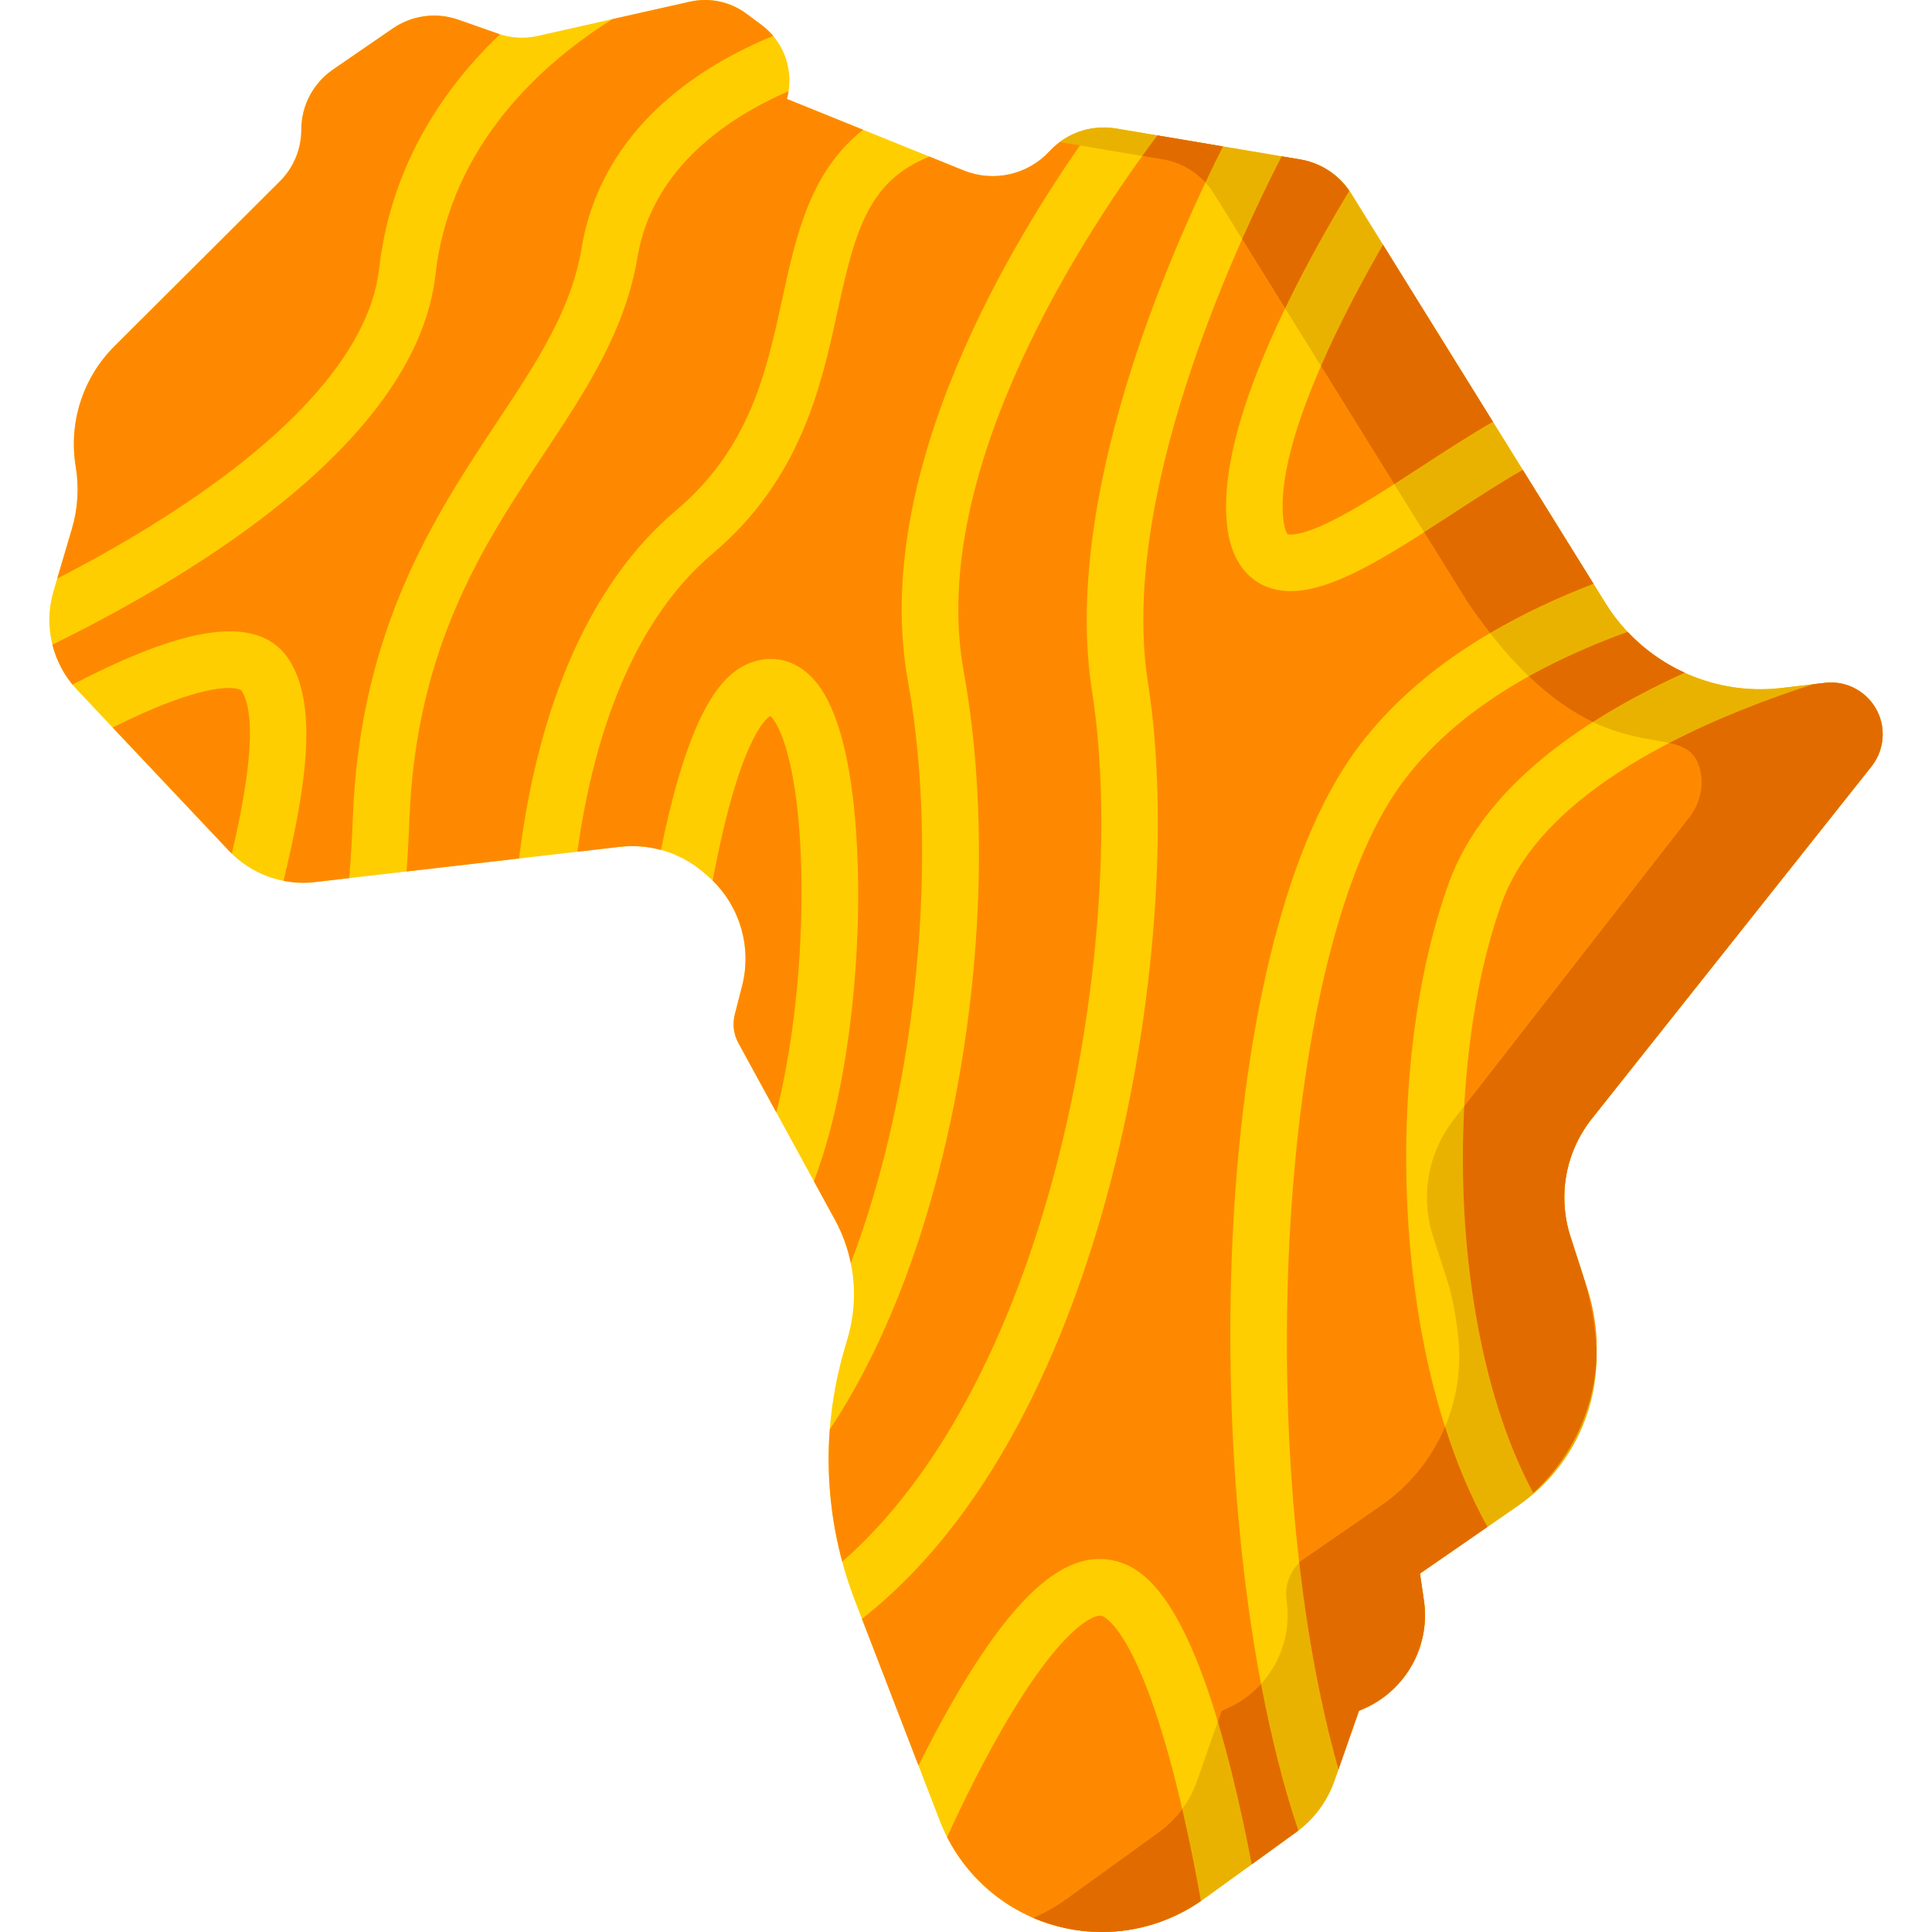<?xml version="1.0" encoding="iso-8859-1"?>
<!-- Generator: Adobe Illustrator 19.0.0, SVG Export Plug-In . SVG Version: 6.00 Build 0)  -->
<svg xmlns="http://www.w3.org/2000/svg" xmlns:xlink="http://www.w3.org/1999/xlink" version="1.1" id="Layer_1" x="0px" y="0px" viewBox="0 0 512.001 512.001" style="enable-background:new 0 0 512.001 512.001;" xml:space="preserve">
<path style="fill:#FECE00;" d="M60.686,225.473l-40.25-42.653c-6.595-6.989-8.977-16.956-6.254-26.172l4.892-16.558  c1.572-5.32,1.915-10.928,1.003-16.4l0,0c-1.949-11.691,1.88-23.603,10.276-31.969l43.816-43.66  c3.639-3.626,5.685-8.552,5.685-13.69l0,0c0-6.364,3.133-12.32,8.377-15.925l15.872-10.912c5.085-3.496,11.533-4.353,17.355-2.308  l10.43,3.665c3.421,1.202,7.111,1.417,10.648,0.621l40.289-9.065c5.205-1.171,10.661-0.017,14.946,3.162l4.03,2.99  c6.09,4.518,8.769,12.321,6.74,19.627l0,0l46.845,18.948c7.897,3.194,16.946,1.173,22.734-5.077l0,0  c4.511-4.872,11.174-7.143,17.721-6.041l48.784,8.211c5.577,0.939,10.481,4.229,13.464,9.034l67.378,108.525  c9.881,15.915,28.073,24.681,46.677,22.492l11.46-1.348c8.156-0.96,15.323,5.413,15.323,13.626l0,0c0,3.098-1.048,6.105-2.975,8.531  l-74.104,93.337c-6.986,8.799-9.114,20.508-5.67,31.203l4.482,13.917c1.857,5.766,2.688,11.813,2.455,17.866l0,0  c-0.627,16.294-8.891,31.342-22.305,40.614l-24.506,16.938l1.044,7.134c1.769,12.09-4.79,23.864-16.002,28.723l-1.212,0.525  l-6.504,18.584c-1.906,5.446-5.435,10.179-10.111,13.56L318.98,503.27c-7.849,5.675-17.287,8.73-26.972,8.73l0,0  c-19.034,0-36.106-11.715-42.952-29.476l-22.5-58.369c-8.191-21.249-9.179-44.599-2.814-66.463l0.932-3.203  c3.042-10.45,1.82-21.679-3.398-31.23l-25.6-46.852c-1.26-2.306-1.598-5.004-0.947-7.55l1.94-7.584  c2.73-10.674-0.823-21.973-9.172-29.162l-0.997-0.858c-6.137-5.285-14.206-7.763-22.251-6.833l-80.838,9.34  C74.955,234.738,66.531,231.666,60.686,225.473z"/>
<g>
	<path style="fill:#FE8901;" d="M207.316,79.181c3.624-16.658,7.349-33.74,21.413-44.788l-20.189-8.167   c0.189-0.682,0.324-1.368,0.433-2.055c-15.409,6.674-36.017,19.945-40.05,44.065c-3.276,19.594-13.765,35.411-24.87,52.156   c-15.86,23.917-33.837,51.026-35.557,96.889c-0.178,4.749-0.438,9.298-0.765,13.669l29.834-3.447   c3.554-29.135,13.657-68.64,41.596-92.233C198.704,118.767,203.083,98.642,207.316,79.181z"/>
	<path style="fill:#FE8901;" d="M340.148,138.024c0.313,2.391,0.909,3.383,1.093,3.542c0.01,0.001,2.462,0.989,11.193-3.282   c7.037-3.441,15.275-8.806,23.998-14.485c6.4-4.167,12.896-8.393,19.202-12.023l-29.125-46.91   C353.541,87.272,337.749,119.747,340.148,138.024z"/>
	<path style="fill:#FE8901;" d="M115.392,72.848c-4.955,43.557-62.596,78.891-101.504,97.987c0.957,3.83,2.748,7.454,5.316,10.582   c24.679-12.757,48.672-21.088,57.722-6.059c7.665,12.726,3.668,35.298-1.783,58.072c2.693,0.526,5.479,0.654,8.271,0.331   l9.133-1.055c0.421-5.043,0.748-10.363,0.959-15.986c1.878-50.076,21.933-80.317,38.046-104.616   c10.64-16.043,19.827-29.898,22.576-46.339c5.389-32.228,32.079-48.603,50.77-56.251c-0.903-1.072-1.937-2.053-3.097-2.913   l-4.03-2.99c-4.284-3.179-9.741-4.333-14.946-3.162l-20.504,4.613C144.173,16.438,119.345,38.085,115.392,72.848z"/>
	<path style="fill:#FE8901;" d="M45.463,185.895c-5.26,1.953-10.661,4.431-15.614,6.9l30.837,32.678   c0.245,0.259,0.5,0.505,0.754,0.753c3.415-14.703,7.326-35.342,2.636-43.129C63.674,182.429,59.098,180.832,45.463,185.895z"/>
	<path style="fill:#FE8901;" d="M306.714,35.886c-18.228,24.308-61.052,88.349-51.333,142.003   c6.626,36.581,5.068,81.379-4.272,122.909c-6.988,31.068-17.757,57.801-31.2,78.01c-0.901,11.757,0.217,23.606,3.303,35.039   c24.716-21.545,44.716-58.475,56.837-105.336c11.139-43.061,14.726-91.045,9.361-125.226   c-8.002-50.99,20.035-115.288,34.685-144.474L306.714,35.886z"/>
	<path style="fill:#FE8901;" d="M221.975,82.369c-4.32,19.856-9.695,44.568-33.135,64.361   c-23.035,19.452-32.225,52.857-35.833,78.989l11.245-1.299c3.694-0.427,7.391-0.127,10.905,0.824   c7.985-39.221,17.128-47.516,24.564-49.889c6.097-1.946,12.123,0.021,16.533,5.395c12.026,14.656,11.45,54.607,10.987,66.503   c-0.998,25.629-5.202,49.223-11.545,65.79l5.583,10.217c1.984,3.631,3.387,7.505,4.201,11.486   c18.017-47.508,23.336-108.942,15.142-154.182c-9.979-55.094,27.392-116.73,48.739-146.509c-4.256,0.704-8.229,2.79-11.241,6.043   l0,0c-5.787,6.251-14.837,8.272-22.734,5.077l-9.063-3.666C230.251,47.866,226.644,60.901,221.975,82.369z"/>
	<path style="fill:#FE8901;" d="M376.303,417.001l17.886-12.363c-25.602-45.871-27.547-122.869-10.241-170.629   c9.317-25.711,35.999-43.708,62.5-55.727c-5.646-2.577-10.788-6.237-15.109-10.826c-24.549,8.861-49.292,22.835-62.976,44.78   c-30.417,48.778-36.122,177.425-13.656,256.646l5.425-15.499l1.212-0.525c11.212-4.858,17.771-16.633,16.002-28.723   L376.303,417.001z"/>
	<path style="fill:#FE8901;" d="M483.603,180.97l-3.141,0.37c-30.143,9.717-71.656,28.103-82.41,57.78   c-15.634,43.144-14.189,114.67,8.269,156.525c10.133-9.277,16.257-22.274,16.793-36.195l0,0c0.233-6.053-0.598-12.1-2.455-17.866   l-4.482-13.917c-3.444-10.695-1.317-22.403,5.669-31.203l74.104-93.337c1.926-2.426,2.975-5.433,2.975-8.531l0,0   C498.926,186.383,491.759,180.011,483.603,180.97z"/>
	<path style="fill:#FE8901;" d="M15.16,153.337c6.607-3.41,13.566-7.223,20.545-11.397c39.822-23.817,62.224-48.295,64.782-70.788   c2.656-23.352,13.666-44.604,32.022-62.067c-0.207-0.065-0.416-0.122-0.621-0.194l-10.43-3.665   c-5.822-2.045-12.27-1.188-17.355,2.308L88.232,18.446c-5.244,3.605-8.377,9.561-8.377,15.925c0,5.138-2.046,10.064-5.685,13.69   l-43.816,43.66c-8.396,8.366-12.225,20.277-10.276,31.969c0.912,5.472,0.569,11.08-1.003,16.4L15.16,153.337z"/>
	<path style="fill:#FE8901;" d="M355.636,204.3c15.096-24.209,40.889-39.7,66.652-49.593l-18.742-30.188   c-6.053,3.472-12.541,7.692-18.927,11.851c-16.493,10.739-31.144,20.277-42.597,20.278c-2.519,0-4.881-0.461-7.075-1.471   c-3.727-1.716-8.43-5.747-9.671-15.201c-1.979-15.083,4.289-36.944,18.63-64.975c4.838-9.457,9.756-17.972,13.671-24.433   c-3.014-4.396-7.671-7.412-12.953-8.301l-4.976-0.837c-12.999,25.361-43.076,90.752-35.42,139.531   c5.662,36.075,1.961,86.39-9.657,131.308c-9.71,37.541-29.012,87.614-66.145,116.735l14.986,38.878   c2.709-5.433,5.858-11.427,9.296-17.382c16.555-28.679,30.318-40.347,43.308-36.725c7.572,2.113,18.955,10.182,30.323,55.655   c2.179,8.715,3.978,17.271,5.385,24.624l11.794-8.528c0.191-0.138,0.367-0.291,0.554-0.434   C318.208,408.549,318.591,263.707,355.636,204.3z"/>
	<path style="fill:#FE8901;" d="M196.672,261.273l-1.94,7.584c-0.651,2.546-0.313,5.244,0.947,7.55l10.052,18.398   c7.88-30.81,8.879-75.269,2.575-96.483c-1.786-6.007-3.534-8.028-4.155-8.591c-1.34,0.787-8.328,6.602-15.292,43.636   C196.223,240.574,199.249,251.2,196.672,261.273z"/>
	<path style="fill:#FE8901;" d="M311.76,472.963c-10.436-41.687-19.399-44.634-19.775-44.739   c-2.188-0.615-11.148,3.554-26.286,29.775c-6.159,10.669-11.436,21.672-14.706,28.851c7.789,15.31,23.575,25.15,41.016,25.15   c9.39,0,18.544-2.88,26.247-8.227C316.763,495.372,314.576,484.212,311.76,472.963z"/>
</g>
<path style="fill:#EAB200;" d="M483.603,180.97l-11.46,1.348c-18.604,2.189-36.796-6.577-46.677-22.492L358.089,51.301  c-2.983-4.805-7.887-8.095-13.464-9.034l-48.784-8.211c-5.332-0.897-10.739,0.443-14.999,3.601l27.388,4.61  c5.577,0.939,10.481,4.229,13.465,9.034l67.378,108.525c34.3,50.037,57.623,28.087,61.464,44.242  c1.042,4.382-0.115,8.999-2.883,12.552l-62.2,79.843c-6.986,8.799-9.114,20.508-5.669,31.203l3.797,11.791  c1.727,5.362,3.14,14.359,3.14,19.992l0,0c0,15.779-7.748,30.552-20.728,39.524l-20.152,13.928  c-3.632,2.511-5.526,6.864-4.887,11.233l0,0c1.77,12.09-4.79,23.865-16.002,28.723l-1.212,0.525l-6.504,18.584  c-1.906,5.446-5.435,10.178-10.111,13.56l-24.538,17.743c-2.75,1.988-5.698,3.647-8.78,4.974c5.638,2.429,11.808,3.757,18.202,3.757  c9.685,0,19.124-3.055,26.972-8.73l24.538-17.743c4.676-3.381,8.205-8.113,10.111-13.56l6.504-18.584l1.212-0.525  c11.212-4.858,17.771-16.633,16.002-28.723l-1.044-7.134l26.083-18.028c12.98-8.972,20.728-23.745,20.728-39.524l0,0  c0-5.633-1.413-14.63-3.14-19.992l-3.797-11.791c-3.444-10.695-1.317-22.403,5.669-31.203l74.104-93.338  c1.926-2.426,2.975-5.433,2.975-8.531l0,0C498.926,186.383,491.759,180.011,483.603,180.97z"/>
<g>
	<path style="fill:#E26B00;" d="M294.486,511.925c0.359-0.019,0.718-0.036,1.076-0.064c0.302-0.023,0.603-0.057,0.904-0.087   c0.284-0.028,0.569-0.051,0.853-0.084c0.346-0.04,0.689-0.091,1.033-0.139c0.235-0.033,0.472-0.061,0.707-0.098   c0.382-0.059,0.762-0.129,1.143-0.198c0.193-0.035,0.387-0.066,0.579-0.103c0.409-0.08,0.816-0.169,1.223-0.26   c0.161-0.036,0.323-0.068,0.483-0.106c0.435-0.102,0.868-0.214,1.299-0.328c0.127-0.034,0.255-0.065,0.382-0.1   c0.456-0.125,0.908-0.259,1.359-0.398c0.102-0.031,0.204-0.06,0.305-0.092c0.472-0.149,0.942-0.307,1.409-0.472   c0.077-0.027,0.154-0.052,0.23-0.079c0.486-0.174,0.97-0.357,1.45-0.547c0.056-0.022,0.111-0.043,0.167-0.065   c0.497-0.199,0.99-0.407,1.481-0.623c0.037-0.016,0.074-0.032,0.111-0.048c0.504-0.224,1.004-0.457,1.5-0.699   c0.022-0.011,0.045-0.021,0.067-0.032c0.507-0.248,1.01-0.506,1.508-0.774c0.011-0.006,0.023-0.012,0.034-0.018   c0.507-0.272,1.009-0.554,1.506-0.846c0.003-0.002,0.006-0.003,0.008-0.005c1.004-0.59,1.988-1.218,2.949-1.886l0.001-0.001   c-1.206-6.794-2.867-15.391-4.948-24.381c-1.723,2.338-3.802,4.413-6.183,6.135l-24.538,17.743   c-2.749,1.988-5.697,3.647-8.779,4.973c0.021,0.009,0.041,0.017,0.062,0.026c0.666,0.286,1.339,0.556,2.02,0.811   c0.028,0.011,0.057,0.022,0.085,0.033c0.708,0.263,1.423,0.51,2.145,0.739c0.012,0.004,0.025,0.008,0.037,0.011   c0.682,0.216,1.372,0.413,2.066,0.598c0.074,0.02,0.148,0.04,0.223,0.06c0.714,0.186,1.434,0.356,2.159,0.508   c0.027,0.006,0.053,0.01,0.08,0.016c0.667,0.138,1.339,0.258,2.015,0.367c0.134,0.022,0.269,0.044,0.403,0.064   c0.707,0.107,1.417,0.202,2.132,0.277c0.041,0.004,0.082,0.007,0.123,0.011c0.658,0.067,1.321,0.116,1.986,0.154   c0.178,0.01,0.355,0.02,0.534,0.028c0.708,0.033,1.417,0.055,2.131,0.055c0.596,0,1.19-0.012,1.784-0.035   C294.024,511.956,294.254,511.938,294.486,511.925z"/>
	<path style="fill:#E26B00;" d="M308.229,42.267c4.349,0.732,8.275,2.909,11.214,6.105c1.647-3.49,3.214-6.699,4.65-9.56   l-17.381-2.925c-1.23,1.64-2.574,3.466-4.004,5.452L308.229,42.267z"/>
	<path style="fill:#E26B00;" d="M369.494,128.293c2.27-1.455,4.584-2.96,6.939-4.493c6.4-4.167,12.896-8.393,19.202-12.023   l-21.333-34.36l-7.792-12.55c-5.509,9.517-11.522,20.851-16.439,32.142L369.494,128.293z"/>
	<path style="fill:#E26B00;" d="M334.188,446.246c-2.52,2.77-5.634,5.052-9.236,6.613l-1.212,0.525l-1.002,2.863   c1.198,4.009,2.4,8.376,3.602,13.185c2.179,8.715,3.978,17.271,5.385,24.624l11.794-8.528c0.191-0.138,0.367-0.291,0.554-0.434   C340.164,473.529,336.86,460.398,334.188,446.246z"/>
	<path style="fill:#E26B00;" d="M343.905,75.001c4.838-9.457,9.756-17.972,13.671-24.433c-0.752-1.097-1.607-2.107-2.547-3.021   c-0.007-0.007-0.014-0.013-0.021-0.019c-0.458-0.444-0.938-0.864-1.435-1.26c-0.042-0.033-0.085-0.063-0.127-0.095   c-0.467-0.366-0.948-0.712-1.446-1.034c-0.101-0.065-0.207-0.122-0.31-0.185c-0.45-0.279-0.906-0.548-1.377-0.791   c-0.188-0.096-0.384-0.176-0.575-0.266c-0.403-0.191-0.805-0.383-1.221-0.547c-0.318-0.124-0.646-0.221-0.971-0.329   c-0.31-0.103-0.614-0.22-0.929-0.308c-0.646-0.179-1.304-0.328-1.972-0.442c-0.007-0.001-0.015-0.004-0.022-0.005l-4.976-0.837   c-2.858,5.576-6.541,13.087-10.468,21.931l11.398,18.359C341.641,79.516,342.736,77.287,343.905,75.001z"/>
	<path style="fill:#E26B00;" d="M389.072,159.826c1.974,2.88,3.91,5.511,5.81,7.935c8.804-5.177,18.105-9.483,27.406-13.055   l-18.742-30.188c-6.053,3.472-12.541,7.692-18.927,11.851c-2.448,1.594-4.849,3.154-7.212,4.668L389.072,159.826z"/>
	<path style="fill:#E26B00;" d="M422.12,191.334c7.772-4.967,16.059-9.3,24.329-13.051c-2.115-0.965-4.159-2.083-6.116-3.344   c-0.004-0.002-0.007-0.005-0.011-0.007c-3.262-2.104-6.281-4.607-8.979-7.473c0-0.001-0.001-0.001-0.002-0.002   c-8.886,3.207-17.794,7.089-26.197,11.772C411.339,185.182,417.022,188.91,422.12,191.334z"/>
	<path style="fill:#E26B00;" d="M371.399,445.293c0.48-0.579,0.935-1.176,1.364-1.792c0.103-0.148,0.219-0.288,0.319-0.438   c0.11-0.165,0.204-0.341,0.311-0.508c0.671-1.055,1.283-2.147,1.803-3.285c0.269-0.59,0.51-1.192,0.736-1.801   c0.027-0.072,0.061-0.141,0.087-0.213c0.4-1.105,0.709-2.244,0.964-3.399c0.06-0.273,0.136-0.541,0.188-0.816   c0.013-0.069,0.018-0.141,0.031-0.21c0.247-1.373,0.396-2.772,0.427-4.189c0.031-1.435-0.059-2.887-0.263-4.343   c-0.008-0.054-0.009-0.108-0.017-0.163l-1.044-7.134l17.886-12.363c-4.469-8.007-8.201-16.977-11.251-26.56   c-3.502,8.32-9.309,15.616-16.947,20.895l-21.697,14.997c2.266,19.673,5.724,38.372,10.415,54.912l5.425-15.499l1.212-0.525   C365.352,451.123,368.749,448.493,371.399,445.293z"/>
	<path style="fill:#E26B00;" d="M498.602,191.613c-1.271-5.75-6.14-10.079-11.999-10.67c-0.977-0.098-1.98-0.093-3,0.027   l-3.141,0.37c-11.806,3.806-25.353,8.949-38.116,15.572c4.261,0.96,7.063,2.42,8.189,7.157c1.042,4.382-0.115,8.999-2.883,12.552   l-59.601,76.507c-1.956,36.128,3.773,75.501,18.27,102.517c10.133-9.277,16.257-22.274,16.793-36.195l0,0   c0-5.633-1.413-14.629-3.139-19.991l-3.797-11.792c-3.444-10.695-1.317-22.403,5.669-31.203l74.104-93.338   c0.121-0.152,0.227-0.312,0.341-0.468c0.333-0.459,0.646-0.931,0.919-1.424c0.005-0.01,0.012-0.019,0.018-0.029   c0.659-1.2,1.124-2.494,1.401-3.833c0.188-0.909,0.296-1.838,0.296-2.777l0,0C498.926,193.569,498.814,192.572,498.602,191.613z"/>
</g>
<g>
</g>
<g>
</g>
<g>
</g>
<g>
</g>
<g>
</g>
<g>
</g>
<g>
</g>
<g>
</g>
<g>
</g>
<g>
</g>
<g>
</g>
<g>
</g>
<g>
</g>
<g>
</g>
<g>
</g>
</svg>
